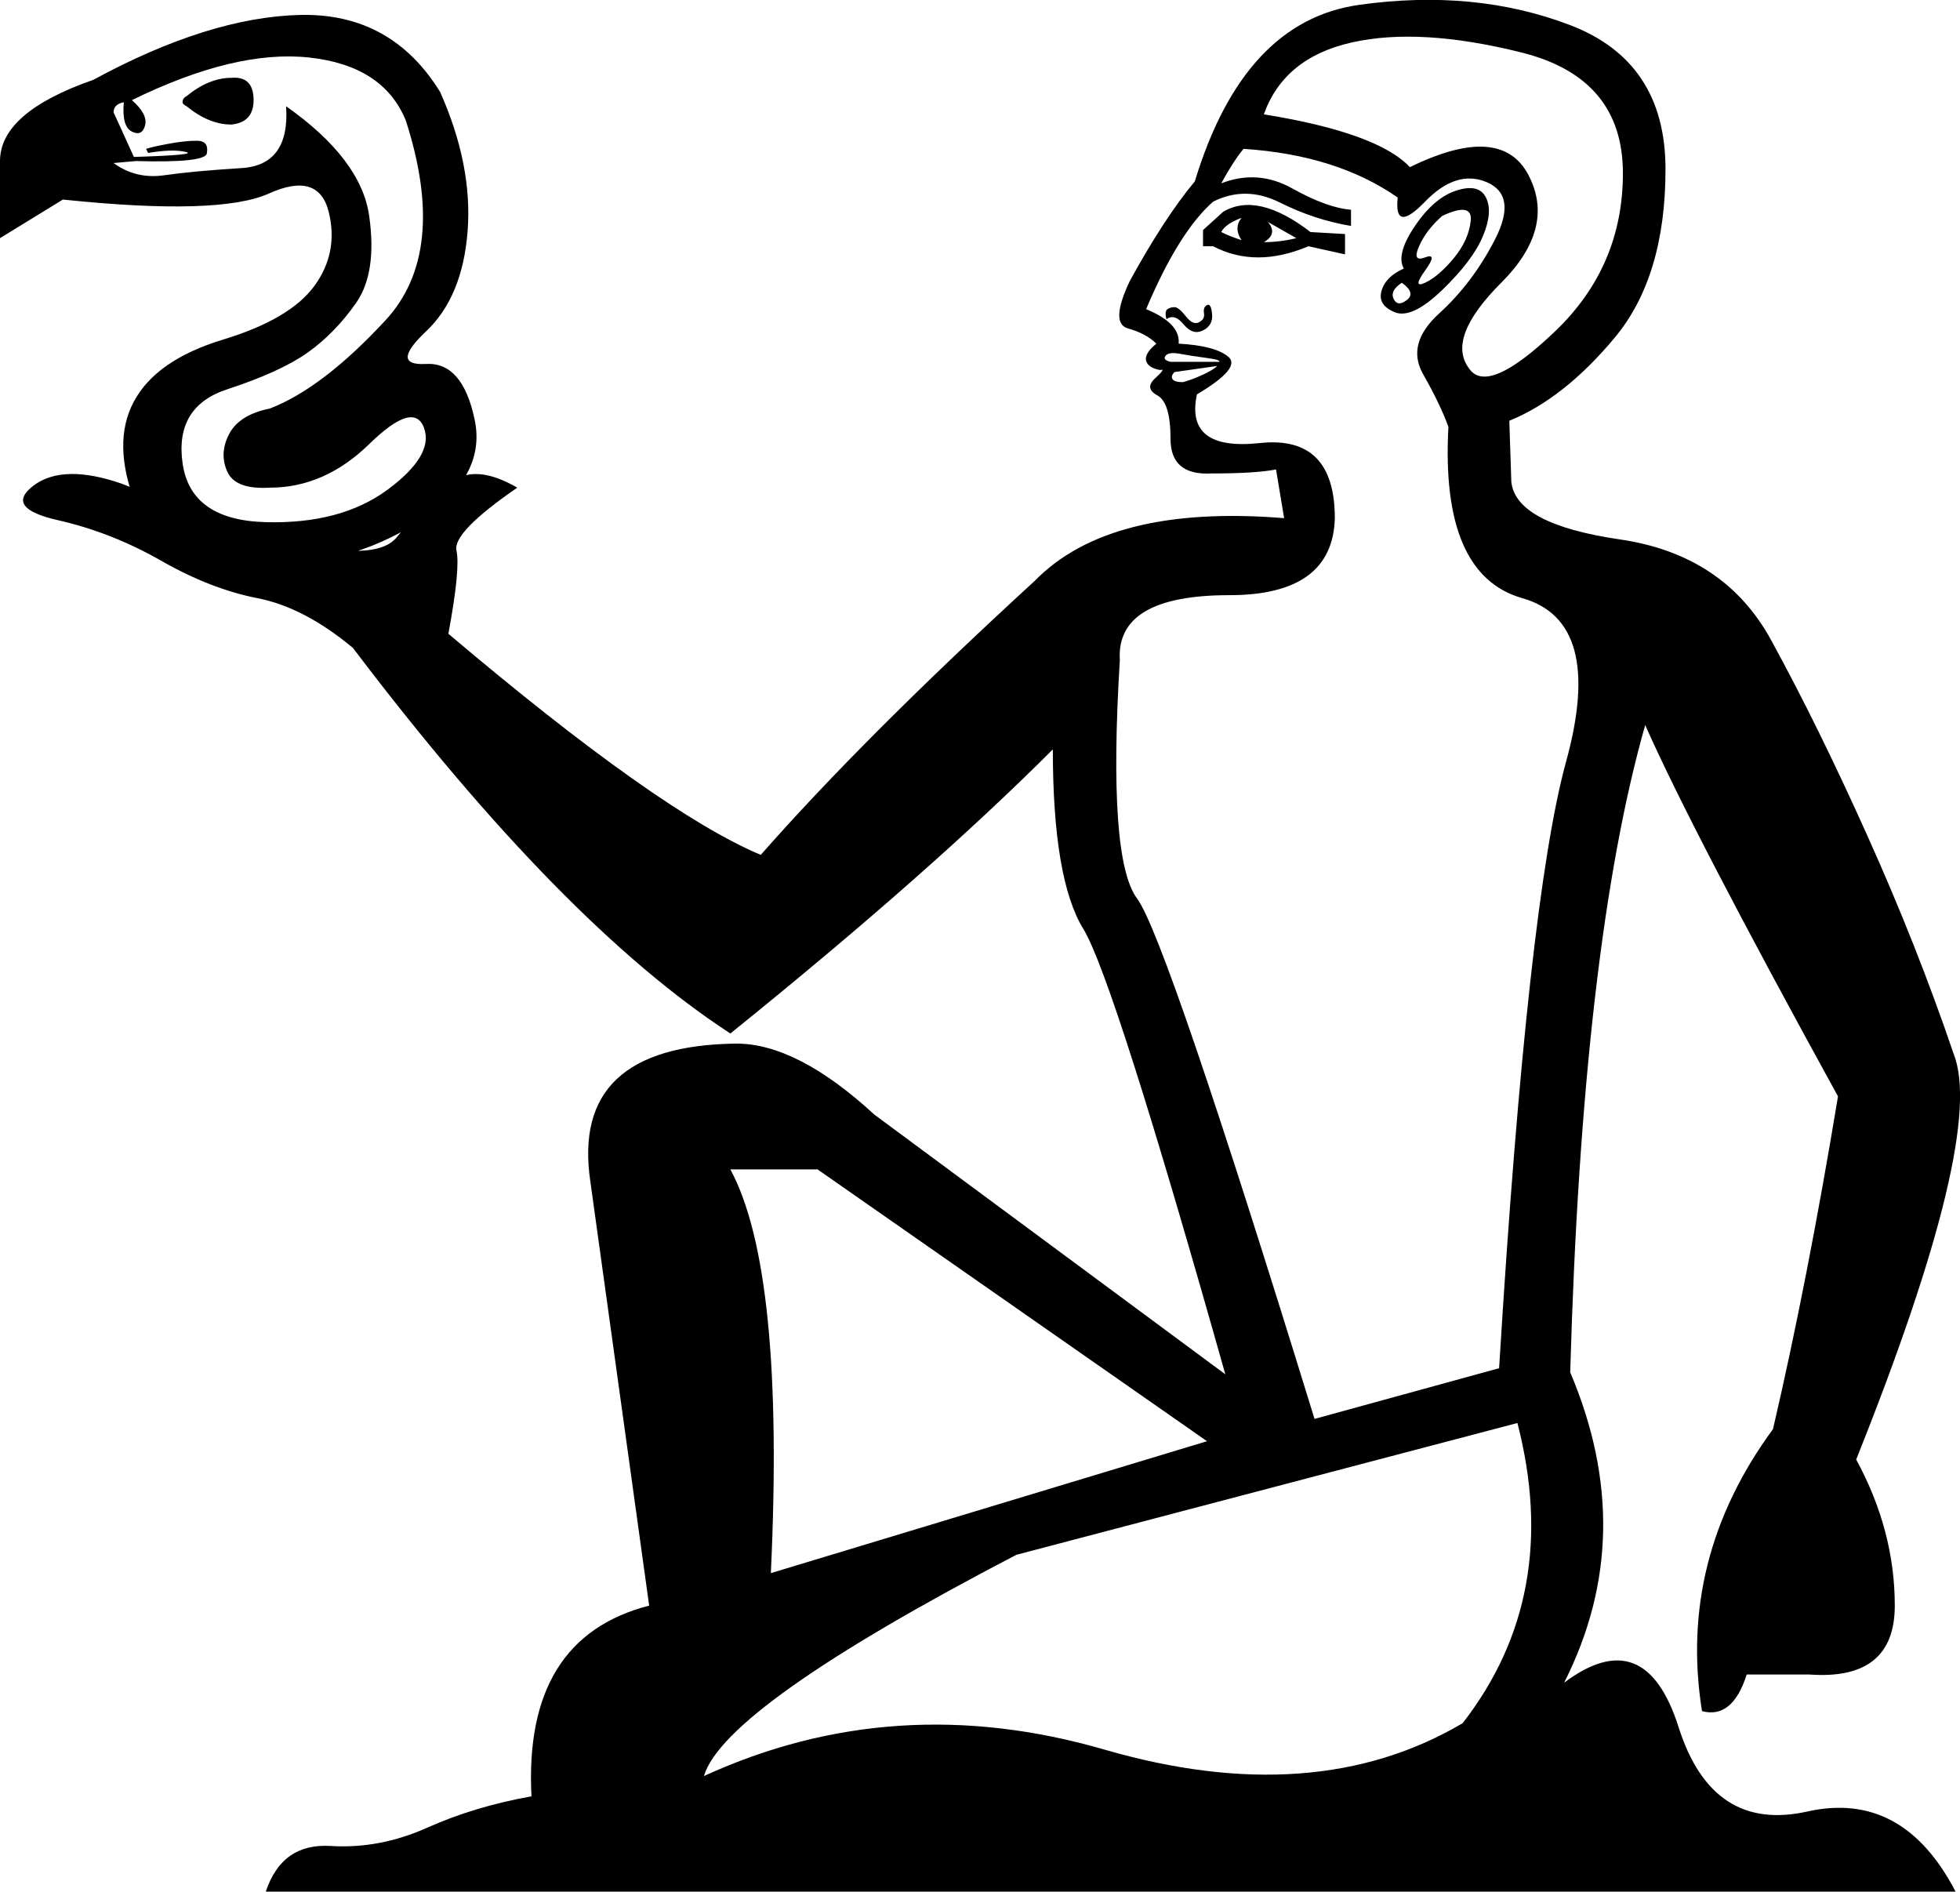 <?xml version='1.0' encoding ='UTF-8' standalone='yes'?>
<svg width='18.635' height='17.983' xmlns='http://www.w3.org/2000/svg' xmlns:xlink='http://www.w3.org/1999/xlink' xmlns:inkscape='http://www.inkscape.org/namespaces/inkscape'>
<path style='fill:#000000; stroke:none' d=' M 11.476 13.701  L 7.773 11.117  L 6.944 11.117  Q 7.464 12.081 7.329 14.955  L 11.476 13.701  Z  M 14.427 13.528  L 9.663 14.781  Q 6.886 16.228 6.693 16.884  Q 8.506 16.054 10.502 16.633  Q 12.498 17.212 13.906 16.382  Q 14.851 15.167 14.427 13.528  Z  M 13.347 2.553  Q 13.27 2.418 13.453 2.148  Q 13.636 1.878 13.848 1.811  Q 14.061 1.743 14.128 1.878  Q 14.196 2.013 14.099 2.245  Q 14.003 2.476 13.713 2.756  Q 13.424 3.035 13.26 2.968  Q 13.096 2.9 13.135 2.765  Q 13.173 2.63 13.347 2.553  Z  M 13.713 2.052  Q 13.559 2.187 13.492 2.341  Q 13.424 2.495 13.549 2.447  Q 13.675 2.399 13.549 2.572  Q 13.424 2.746 13.549 2.688  Q 13.675 2.63 13.82 2.457  Q 13.964 2.283 13.983 2.1  Q 14.003 1.917 13.713 2.052  Z  M 13.405 1.589  Q 14.273 1.164 14.533 1.666  Q 14.794 2.167 14.273 2.688  Q 13.752 3.209 13.964 3.498  Q 14.138 3.768 14.784 3.151  Q 15.43 2.534 15.43 1.647  Q 15.43 0.74 14.466 0.499  Q 13.501 0.258 12.855 0.403  Q 12.209 0.547 12.016 1.087  Q 13.096 1.261 13.405 1.589  Z  M 13.328 2.688  Q 13.212 2.765 13.251 2.843  Q 13.289 2.92 13.376 2.852  Q 13.463 2.785 13.328 2.688  Z  M 11.438 2.341  L 11.438 2.187  L 11.63 2.013  Q 11.958 1.82 12.46 2.206  L 12.788 2.225  L 12.788 2.418  L 12.44 2.341  Q 11.939 2.553 11.534 2.341  L 11.438 2.341  Z  M 11.611 2.206  Q 11.688 2.245 11.804 2.283  Q 11.727 2.167 11.804 2.071  Q 11.65 2.129 11.611 2.206  Z  M 12.016 2.302  Q 12.17 2.302 12.325 2.264  L 12.055 2.11  Q 12.151 2.225 12.016 2.302  Z  M 11.09 3.035  Q 11.071 2.958 11.1 2.939  Q 11.129 2.92 11.167 2.92  Q 11.206 2.92 11.274 3.006  Q 11.341 3.093 11.399 3.064  Q 11.457 3.035 11.447 2.978  Q 11.438 2.92 11.476 2.9  Q 11.515 2.881 11.524 2.987  Q 11.534 3.093 11.438 3.141  Q 11.341 3.19 11.254 3.084  Q 11.167 2.978 11.09 3.035  Z  M 11.573 3.479  L 11.167 3.537  Q 11.129 3.575 11.148 3.604  Q 11.167 3.633 11.245 3.633  Q 11.322 3.614 11.428 3.566  Q 11.534 3.518 11.573 3.479  Z  M 11.592 3.44  Q 11.611 3.421 11.466 3.402  Q 11.322 3.383 11.216 3.363  Q 11.11 3.344 11.081 3.383  Q 11.052 3.421 11.129 3.44  L 11.592 3.44  Z  M 13.289 1.878  Q 12.71 1.473 11.823 1.415  Q 11.727 1.531 11.611 1.743  Q 11.958 1.608 12.286 1.791  Q 12.614 1.975 12.845 1.994  L 12.845 2.148  Q 12.498 2.09 12.17 1.926  Q 11.843 1.762 11.534 1.917  Q 11.206 2.206 10.897 2.939  Q 11.225 3.074 11.206 3.267  Q 11.553 3.286 11.679 3.392  Q 11.804 3.498 11.38 3.749  Q 11.264 4.289 11.978 4.212  Q 12.691 4.135 12.691 4.926  Q 12.672 5.658 11.688 5.658  Q 10.608 5.658 10.647 6.276  Q 10.531 8.166 10.811 8.542  Q 11.09 8.918 12.498 13.489  L 14.253 13.007  Q 14.524 8.571 14.89 7.24  Q 15.256 5.909 14.475 5.687  Q 13.694 5.466 13.771 4.058  Q 13.694 3.845 13.53 3.556  Q 13.366 3.267 13.685 2.978  Q 14.003 2.688 14.215 2.274  Q 14.427 1.859 14.138 1.733  Q 13.848 1.608 13.549 1.917  Q 13.251 2.225 13.289 1.878  Z  M 1.736 0.972  Q 1.736 0.933 1.774 0.914  Q 1.987 0.74 2.199 0.74  Q 2.411 0.721 2.411 0.952  Q 2.411 1.164 2.199 1.184  Q 1.987 1.184 1.774 1.01  Q 1.736 0.991 1.736 0.972  Z  M 2.72 1.01  Q 3.433 1.512 3.51 2.052  Q 3.587 2.592 3.385 2.881  Q 3.182 3.17 2.922 3.354  Q 2.662 3.537 2.16 3.701  Q 1.659 3.865 1.736 4.405  Q 1.813 4.945 2.527 4.964  Q 3.24 4.983 3.684 4.656  Q 4.128 4.328 4.031 4.067  Q 3.935 3.807 3.51 4.222  Q 3.086 4.636 2.565 4.636  Q 2.237 4.656 2.16 4.482  Q 2.083 4.308 2.179 4.125  Q 2.276 3.942 2.565 3.884  Q 3.067 3.691 3.665 3.045  Q 4.263 2.399 3.858 1.145  Q 3.645 0.624 2.941 0.547  Q 2.237 0.47 1.254 0.952  Q 1.408 1.087 1.379 1.193  Q 1.35 1.299 1.254 1.251  Q 1.157 1.203 1.177 0.972  Q 1.08 0.991 1.08 1.068  L 1.273 1.492  Q 1.89 1.473 1.765 1.444  Q 1.639 1.415 1.408 1.454  L 1.389 1.415  Q 1.447 1.396 1.601 1.367  Q 1.755 1.338 1.871 1.338  Q 1.987 1.338 1.967 1.454  Q 1.967 1.55 1.292 1.531  L 1.08 1.55  Q 1.292 1.705 1.562 1.666  Q 1.832 1.627 2.295 1.598  Q 2.758 1.57 2.72 1.01  Z  M 0.598 1.897  L 0 2.264  L 0 1.531  Q 0 1.068 0.887 0.759  Q 1.987 0.162 2.855 0.142  Q 3.722 0.123 4.185 0.875  Q 4.494 1.57 4.446 2.196  Q 4.398 2.823 4.05 3.151  Q 3.703 3.479 4.05 3.46  Q 4.398 3.44 4.513 3.99  Q 4.629 4.54 3.973 4.964  Q 3.317 5.388 2.411 5.388  Q 1.524 5.388 1.292 4.8  Q 1.061 4.212 1.273 3.817  Q 1.485 3.421 2.122 3.228  Q 2.758 3.035 2.99 2.717  Q 3.221 2.399 3.125 2.013  Q 3.028 1.627 2.556 1.84  Q 2.083 2.052 0.598 1.897  Z  M 10.01 7.124  Q 8.834 8.301 6.944 9.825  Q 5.343 8.783 3.356 6.16  Q 2.893 5.774 2.45 5.687  Q 2.006 5.601 1.533 5.331  Q 1.061 5.061 0.55 4.945  Q 0.039 4.829 0.318 4.617  Q 0.598 4.405 1.157 4.598  Q 3.433 5.523 3.771 5.109  Q 4.108 4.694 4.33 4.559  Q 4.552 4.424 4.918 4.636  Q 4.301 5.061 4.34 5.234  Q 4.378 5.408 4.263 6.025  Q 6.268 7.722 7.233 8.127  Q 8.216 7.009 9.837 5.523  Q 10.55 4.791 12.209 4.926  L 12.209 4.926  L 12.132 4.463  Q 11.939 4.501 11.515 4.501  Q 11.129 4.521 11.129 4.173  Q 11.129 3.826 11.004 3.759  Q 10.878 3.691 10.984 3.595  Q 11.09 3.498 11.032 3.518  Q 10.917 3.498 10.897 3.431  Q 10.878 3.363 10.994 3.267  Q 10.897 3.17 10.724 3.122  Q 10.55 3.074 10.743 2.669  Q 11.071 2.071 11.36 1.724  Q 11.823 0.2 12.923 0.046  Q 14.022 -0.108 14.929 0.239  Q 15.835 0.586 15.835 1.608  Q 15.835 2.63 15.353 3.209  Q 14.871 3.788 14.35 4  L 14.369 4.578  Q 14.408 4.983 15.401 5.128  Q 16.394 5.273 16.838 6.083  Q 17.282 6.893 17.754 7.944  Q 18.227 8.995 18.574 10.017  Q 18.882 10.789 17.648 13.875  Q 18.015 14.55 18.015 15.264  Q 18.015 15.977 17.204 15.919  L 16.607 15.919  Q 16.472 16.344 16.182 16.267  Q 15.951 14.82 16.857 13.586  Q 17.185 12.178 17.475 10.423  Q 16.086 7.896 15.642 6.893  Q 15.044 8.995 14.929 13.046  Q 15.584 14.589 14.871 15.997  Q 15.642 15.418 15.96 16.421  Q 16.279 17.424 17.185 17.221  Q 18.092 17.019 18.593 17.983  L 2.527 17.983  Q 2.681 17.52 3.144 17.549  Q 3.607 17.578 4.06 17.376  Q 4.513 17.173 5.053 17.077  Q 4.976 15.572 6.172 15.264  L 5.613 11.233  Q 5.42 9.94 7.001 9.921  Q 7.58 9.921 8.313 10.596  L 11.65 13.065  Q 10.589 9.304 10.3 8.831  Q 10.01 8.359 10.01 7.124  Z '/></svg>
